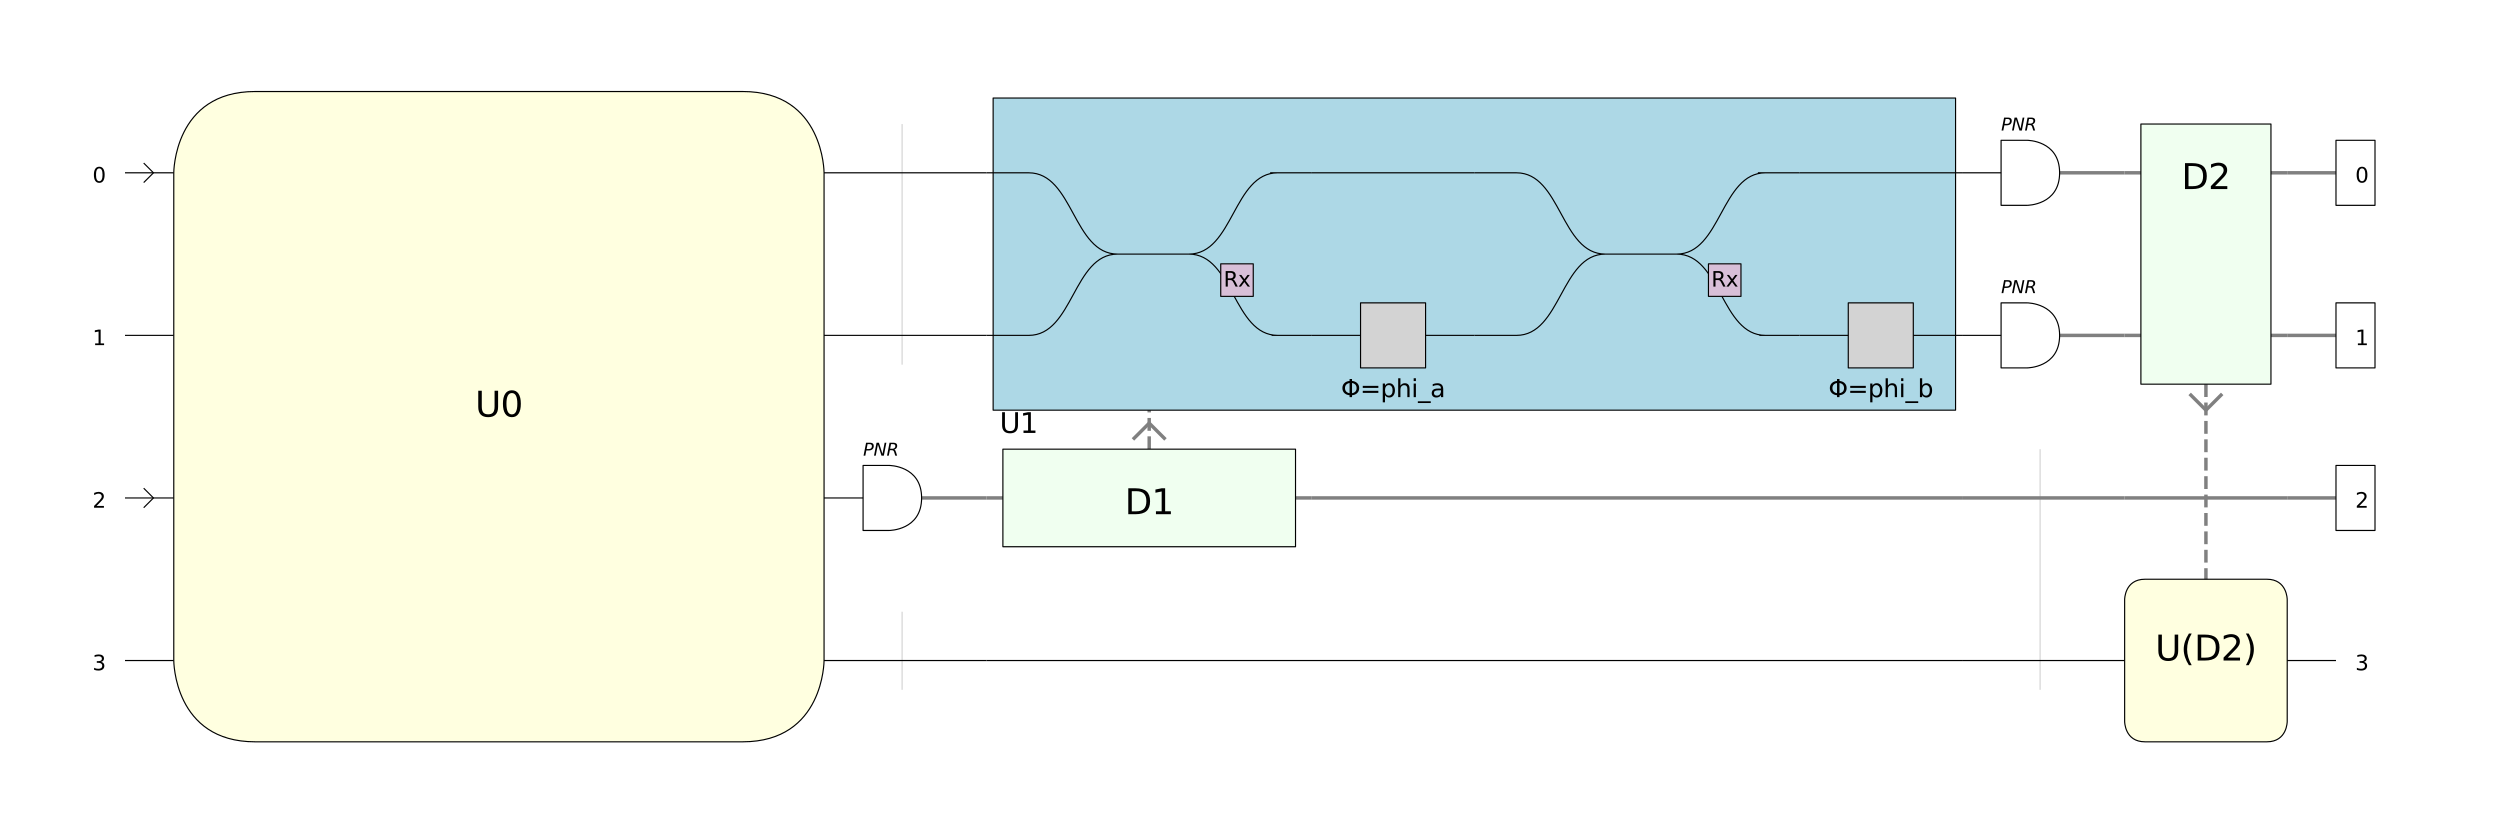<?xml version="1.0" encoding="utf-8" standalone="no"?>
<!DOCTYPE svg PUBLIC "-//W3C//DTD SVG 1.1//EN"
  "http://www.w3.org/Graphics/SVG/1.1/DTD/svg11.dtd">
<svg xmlns:xlink="http://www.w3.org/1999/xlink" width="2160pt" height="720pt" viewBox="0 0 2160 720" xmlns="http://www.w3.org/2000/svg" version="1.1">
 <defs>
  <style type="text/css">*{stroke-linejoin: round; stroke-linecap: butt}</style>
 </defs>
 <g id="figure_1">
  <g id="patch_1">
   <path d="M 0 720
L 2160 720
L 2160 0
L 0 0
z
" style="fill: #ffffff"/>
  </g>
  <g id="axes_1">
   <g id="PatchCollection_1">
    <path d="M 108 149.306
L 150.139 149.306
" clip-path="url(#staticClipPath)" style="fill: none; stroke: #000000"/>
    <path d="M 108 289.769
L 150.139 289.769
" clip-path="url(#staticClipPath)" style="fill: none; stroke: #000000"/>
    <path d="M 108 430.231
L 150.139 430.231
" clip-path="url(#staticClipPath)" style="fill: none; stroke: #000000"/>
    <path d="M 108 570.694
L 150.139 570.694
" clip-path="url(#staticClipPath)" style="fill: none; stroke: #000000"/>
    <path d="M 150.139 149.306
L 711.988 149.306
" clip-path="url(#staticClipPath)" style="fill: none; stroke: #000000"/>
    <path d="M 150.139 289.769
L 711.988 289.769
" clip-path="url(#staticClipPath)" style="fill: none; stroke: #000000"/>
    <path d="M 150.139 430.231
L 711.988 430.231
" clip-path="url(#staticClipPath)" style="fill: none; stroke: #000000"/>
    <path d="M 150.139 570.694
L 711.988 570.694
" clip-path="url(#staticClipPath)" style="fill: none; stroke: #000000"/>
    <path d="M 150.139 149.306
C 150.139 149.306 150.139 79.075 220.37 79.075
L 641.757 79.075
C 711.988 79.075 711.988 149.306 711.988 149.306
L 711.988 570.694
C 711.988 570.694 711.988 640.925 641.757 640.925
L 220.37 640.925
C 150.139 640.925 150.139 570.694 150.139 570.694
L 150.139 149.306
L 150.139 149.306
" clip-path="url(#staticClipPath)" style="fill: #ffffe0; stroke: #000000"/>
    <path d="M 779.41 107.168
L 779.41 315.052
" clip-path="url(#staticClipPath)" style="fill: none; stroke: #d3d3d3"/>
    <path d="M 711.988 149.306
L 852.451 149.306
" clip-path="url(#staticClipPath)" style="fill: none; stroke: #000000"/>
    <path d="M 711.988 289.769
L 852.451 289.769
" clip-path="url(#staticClipPath)" style="fill: none; stroke: #000000"/>
    <path d="M 711.988 430.231
L 782.22 430.231
" clip-path="url(#staticClipPath)" style="fill: none; stroke: #000000"/>
    <path d="M 782.22 430.231
L 852.451 430.231
" clip-path="url(#staticClipPath)" style="fill: none; stroke: #808080; stroke-width: 3"/>
    <path d="M 768.173 458.324
L 745.699 458.324
L 745.699 402.139
L 768.173 402.139
C 768.173 402.139 796.266 402.139 796.266 430.231
C 796.266 458.324 768.173 458.324 768.173 458.324
L 768.173 458.324
" clip-path="url(#staticClipPath)" style="fill: #ffffff; stroke: #000000"/>
    <path d="M 779.41 528.555
L 779.41 595.977
" clip-path="url(#staticClipPath)" style="fill: none; stroke: #d3d3d3"/>
    <path d="M 711.988 570.694
L 852.451 570.694
" clip-path="url(#staticClipPath)" style="fill: none; stroke: #000000"/>
    <path d="M 852.451 430.231
L 1133.376 430.231
" clip-path="url(#staticClipPath)" style="fill: none; stroke: #808080; stroke-width: 3"/>
    <path d="M 992.913 388.092
L 992.913 289.769
" clip-path="url(#staticClipPath)" style="fill: none; stroke: #ffffff; stroke-width: 4.5"/>
    <path d="M 992.913 388.092
L 992.913 289.769
" clip-path="url(#staticClipPath)" style="fill: none; stroke-dasharray: 11.1,4.8; stroke-dashoffset: 0; stroke: #808080; stroke-width: 3"/>
    <path d="M 992.913 365.618
L 978.867 379.665
" clip-path="url(#staticClipPath)" style="fill: none; stroke: #808080; stroke-width: 3"/>
    <path d="M 992.913 365.618
L 1006.96 379.665
" clip-path="url(#staticClipPath)" style="fill: none; stroke: #808080; stroke-width: 3"/>
    <path d="M 866.497 388.092
L 1119.329 388.092
L 1119.329 472.37
L 866.497 472.37
z
" clip-path="url(#staticClipPath)" style="fill: #f0fff0; stroke: #000000"/>
    <path d="M 858.069 84.694
L 1689.607 84.694
L 1689.607 354.382
L 858.069 354.382
z
" clip-path="url(#staticClipPath)" style="fill: #add8e6; stroke: #000000"/>
    <path d="M 888.814 149.306
C 927.328 149.306 927.156 219.538 965.675 219.538
M 965.68 219.538
C 927.161 219.538 927.334 289.769 888.819 289.769
M 965.68 219.538
L 1027.16 219.538
M 1027.16 219.538
C 1065.679 219.538 1065.506 149.306 1104.021 149.306
M 1027.16 219.538
C 1065.68 219.538 1065.507 289.769 1104.021 289.769
M 852.458 149.306
L 888.978 149.306
M 888.983 289.769
L 852.458 289.769
M 1098.676 289.769
L 1133.383 289.769
M 1097.409 149.306
L 1133.383 149.306
" clip-path="url(#staticClipPath)" style="fill: none; stroke: #000000"/>
    <path d="M 1054.717 227.965
L 1082.809 227.965
L 1082.809 256.058
L 1054.717 256.058
z
" clip-path="url(#staticClipPath)" style="fill: #d8bfd8; stroke: #000000"/>
    <path d="M 1133.376 289.769
L 1189.561 289.769
M 1217.653 289.769
L 1273.838 289.769
" clip-path="url(#staticClipPath)" style="fill: none; stroke: #000000"/>
    <path d="M 1175.514 261.676
L 1231.699 261.676
L 1231.699 317.861
L 1175.514 317.861
z
" clip-path="url(#staticClipPath)" style="fill: #d3d3d3; stroke: #000000"/>
    <path d="M 1133.376 149.306
L 1273.838 149.306
" clip-path="url(#staticClipPath)" style="fill: none; stroke: #000000"/>
    <path d="M 1310.202 149.306
C 1348.715 149.306 1348.543 219.538 1387.063 219.538
M 1387.068 219.538
C 1348.548 219.538 1348.721 289.769 1310.207 289.769
M 1387.068 219.538
L 1448.547 219.538
M 1448.547 219.538
C 1487.066 219.538 1486.893 149.306 1525.408 149.306
M 1448.548 219.538
C 1487.067 219.538 1486.894 289.769 1525.409 289.769
M 1273.845 149.306
L 1310.366 149.306
M 1310.371 289.769
L 1273.845 289.769
M 1520.063 289.769
L 1554.77 289.769
M 1518.796 149.306
L 1554.77 149.306
" clip-path="url(#staticClipPath)" style="fill: none; stroke: #000000"/>
    <path d="M 1476.104 227.965
L 1504.197 227.965
L 1504.197 256.058
L 1476.104 256.058
z
" clip-path="url(#staticClipPath)" style="fill: #d8bfd8; stroke: #000000"/>
    <path d="M 1554.763 289.769
L 1610.948 289.769
M 1639.04 289.769
L 1695.225 289.769
" clip-path="url(#staticClipPath)" style="fill: none; stroke: #000000"/>
    <path d="M 1596.902 261.676
L 1653.087 261.676
L 1653.087 317.861
L 1596.902 317.861
z
" clip-path="url(#staticClipPath)" style="fill: #d3d3d3; stroke: #000000"/>
    <path d="M 1554.763 149.306
L 1695.225 149.306
" clip-path="url(#staticClipPath)" style="fill: none; stroke: #000000"/>
    <path d="M 1133.376 430.231
L 1695.225 430.231
" clip-path="url(#staticClipPath)" style="fill: none; stroke: #808080; stroke-width: 3"/>
    <path d="M 852.451 570.694
L 1695.225 570.694
" clip-path="url(#staticClipPath)" style="fill: none; stroke: #000000"/>
    <path d="M 1695.225 149.306
L 1765.457 149.306
" clip-path="url(#staticClipPath)" style="fill: none; stroke: #000000"/>
    <path d="M 1765.457 149.306
L 1835.688 149.306
" clip-path="url(#staticClipPath)" style="fill: none; stroke: #808080; stroke-width: 3"/>
    <path d="M 1751.41 177.399
L 1728.936 177.399
L 1728.936 121.214
L 1751.41 121.214
C 1751.41 121.214 1779.503 121.214 1779.503 149.306
C 1779.503 177.399 1751.41 177.399 1751.41 177.399
L 1751.41 177.399
" clip-path="url(#staticClipPath)" style="fill: #ffffff; stroke: #000000"/>
    <path d="M 1695.225 289.769
L 1765.457 289.769
" clip-path="url(#staticClipPath)" style="fill: none; stroke: #000000"/>
    <path d="M 1765.457 289.769
L 1835.688 289.769
" clip-path="url(#staticClipPath)" style="fill: none; stroke: #808080; stroke-width: 3"/>
    <path d="M 1751.41 317.861
L 1728.936 317.861
L 1728.936 261.676
L 1751.41 261.676
C 1751.41 261.676 1779.503 261.676 1779.503 289.769
C 1779.503 317.861 1751.41 317.861 1751.41 317.861
L 1751.41 317.861
" clip-path="url(#staticClipPath)" style="fill: #ffffff; stroke: #000000"/>
    <path d="M 1762.647 388.092
L 1762.647 595.977
" clip-path="url(#staticClipPath)" style="fill: none; stroke: #d3d3d3"/>
    <path d="M 1695.225 430.231
L 1835.688 430.231
" clip-path="url(#staticClipPath)" style="fill: none; stroke: #808080; stroke-width: 3"/>
    <path d="M 1695.225 570.694
L 1835.688 570.694
" clip-path="url(#staticClipPath)" style="fill: none; stroke: #000000"/>
    <path d="M 1835.688 149.306
L 1976.15 149.306
" clip-path="url(#staticClipPath)" style="fill: none; stroke: #808080; stroke-width: 3"/>
    <path d="M 1835.688 289.769
L 1976.15 289.769
" clip-path="url(#staticClipPath)" style="fill: none; stroke: #808080; stroke-width: 3"/>
    <path d="M 1905.919 331.908
L 1905.919 514.509
" clip-path="url(#staticClipPath)" style="fill: none; stroke: #ffffff; stroke-width: 4.5"/>
    <path d="M 1905.919 331.908
L 1905.919 514.509
" clip-path="url(#staticClipPath)" style="fill: none; stroke-dasharray: 11.1,4.8; stroke-dashoffset: 0; stroke: #808080; stroke-width: 3"/>
    <path d="M 1905.919 354.382
L 1891.873 340.335
" clip-path="url(#staticClipPath)" style="fill: none; stroke: #808080; stroke-width: 3"/>
    <path d="M 1905.919 354.382
L 1919.965 340.335
" clip-path="url(#staticClipPath)" style="fill: none; stroke: #808080; stroke-width: 3"/>
    <path d="M 1849.734 107.168
L 1962.104 107.168
L 1962.104 331.908
L 1849.734 331.908
z
" clip-path="url(#staticClipPath)" style="fill: #f0fff0; stroke: #000000"/>
    <path d="M 1835.688 570.694
L 1976.15 570.694
" clip-path="url(#staticClipPath)" style="fill: none; stroke: #000000"/>
    <path d="M 1835.688 518.02
C 1835.688 518.02 1835.688 500.462 1853.246 500.462
L 1958.592 500.462
C 1976.15 500.462 1976.15 518.02 1976.15 518.02
L 1976.15 623.367
C 1976.15 623.367 1976.15 640.925 1958.592 640.925
L 1853.246 640.925
C 1835.688 640.925 1835.688 623.367 1835.688 623.367
L 1835.688 518.02
L 1835.688 518.02
" clip-path="url(#staticClipPath)" style="fill: #ffffe0; stroke: #000000"/>
    <path d="M 1835.688 430.231
L 1976.15 430.231
" clip-path="url(#staticClipPath)" style="fill: none; stroke: #808080; stroke-width: 3"/>
    <path d="M 1976.15 149.306
L 2018.289 149.306
" clip-path="url(#staticClipPath)" style="fill: none; stroke: #808080; stroke-width: 3"/>
    <path d="M 1976.15 289.769
L 2018.289 289.769
" clip-path="url(#staticClipPath)" style="fill: none; stroke: #808080; stroke-width: 3"/>
    <path d="M 1976.15 430.231
L 2018.289 430.231
" clip-path="url(#staticClipPath)" style="fill: none; stroke: #808080; stroke-width: 3"/>
    <path d="M 1976.15 570.694
L 2018.289 570.694
" clip-path="url(#staticClipPath)" style="fill: none; stroke: #000000"/>
    <path d="M 124.153 140.879
L 132.581 149.306
L 124.153 157.734
" clip-path="url(#staticClipPath)" style="fill: none; stroke: #000000"/>
    <path d="M 124.153 421.803
L 132.581 430.231
L 124.153 438.659
" clip-path="url(#staticClipPath)" style="fill: none; stroke: #000000"/>
    <path d="M 2018.289 121.214
L 2052 121.214
L 2052 177.399
L 2018.289 177.399
z
" clip-path="url(#staticClipPath)" style="fill: #ffffff; stroke: #000000"/>
    <path d="M 2018.289 261.676
L 2052 261.676
L 2052 317.861
L 2018.289 317.861
z
" clip-path="url(#staticClipPath)" style="fill: #ffffff; stroke: #000000"/>
    <path d="M 2018.289 402.139
L 2052 402.139
L 2052 458.324
L 2018.289 458.324
z
" clip-path="url(#staticClipPath)" style="fill: #ffffff; stroke: #000000"/>
   </g>
   <g id="text_1">
    <!-- U0 -->
    <g transform="translate(410.542 360) scale(0.3 -0.3)">
     <defs>
      <path id="DejaVuSans-55" d="M 556 4666
L 1191 4666
L 1191 1831
Q 1191 1081 1462 751
Q 1734 422 2344 422
Q 2950 422 3222 751
Q 3494 1081 3494 1831
L 3494 4666
L 4128 4666
L 4128 1753
Q 4128 841 3676 375
Q 3225 -91 2344 -91
Q 1459 -91 1007 375
Q 556 841 556 1753
L 556 4666
z
" transform="scale(0.016)"/>
      <path id="DejaVuSans-30" d="M 2034 4250
Q 1547 4250 1301 3770
Q 1056 3291 1056 2328
Q 1056 1369 1301 889
Q 1547 409 2034 409
Q 2525 409 2770 889
Q 3016 1369 3016 2328
Q 3016 3291 2770 3770
Q 2525 4250 2034 4250
z
M 2034 4750
Q 2819 4750 3233 4129
Q 3647 3509 3647 2328
Q 3647 1150 3233 529
Q 2819 -91 2034 -91
Q 1250 -91 836 529
Q 422 1150 422 2328
Q 422 3509 836 4129
Q 1250 4750 2034 4750
z
" transform="scale(0.016)"/>
     </defs>
     <use xlink:href="#DejaVuSans-55"/>
     <use xlink:href="#DejaVuSans-30" x="73.193"/>
    </g>
   </g>
   <g id="text_2">
    <!-- PNR -->
    <g transform="translate(745.699 393.711) scale(0.15 -0.15)">
     <defs>
      <path id="DejaVuSans-Oblique-50" d="M 1081 4666
L 2541 4666
Q 3178 4666 3512 4369
Q 3847 4072 3847 3500
Q 3847 2731 3353 2303
Q 2859 1875 1966 1875
L 1172 1875
L 806 0
L 172 0
L 1081 4666
z
M 1613 4147
L 1275 2394
L 2069 2394
Q 2606 2394 2893 2669
Q 3181 2944 3181 3456
Q 3181 3784 2986 3965
Q 2791 4147 2438 4147
L 1613 4147
z
" transform="scale(0.016)"/>
      <path id="DejaVuSans-Oblique-4e" d="M 1081 4666
L 1931 4666
L 3219 666
L 4000 4666
L 4616 4666
L 3706 0
L 2853 0
L 1569 4025
L 788 0
L 172 0
L 1081 4666
z
" transform="scale(0.016)"/>
      <path id="DejaVuSans-Oblique-52" d="M 1613 4147
L 1294 2491
L 2106 2491
Q 2584 2491 2879 2755
Q 3175 3019 3175 3444
Q 3175 3784 2976 3965
Q 2778 4147 2406 4147
L 1613 4147
z
M 2772 2241
Q 2972 2194 3105 2009
Q 3238 1825 3413 1275
L 3809 0
L 3144 0
L 2778 1197
Q 2638 1659 2453 1815
Q 2269 1972 1888 1972
L 1191 1972
L 806 0
L 172 0
L 1081 4666
L 2503 4666
Q 3150 4666 3495 4373
Q 3841 4081 3841 3531
Q 3841 3044 3547 2687
Q 3253 2331 2772 2241
z
" transform="scale(0.016)"/>
     </defs>
     <use xlink:href="#DejaVuSans-Oblique-50"/>
     <use xlink:href="#DejaVuSans-Oblique-4e" x="60.303"/>
     <use xlink:href="#DejaVuSans-Oblique-52" x="135.107"/>
    </g>
   </g>
   <g id="text_3">
    <!-- D1 -->
    <g transform="translate(971.82 444.277) scale(0.3 -0.3)">
     <defs>
      <path id="DejaVuSans-44" d="M 1259 4147
L 1259 519
L 2022 519
Q 2988 519 3436 956
Q 3884 1394 3884 2338
Q 3884 3275 3436 3711
Q 2988 4147 2022 4147
L 1259 4147
z
M 628 4666
L 1925 4666
Q 3281 4666 3915 4102
Q 4550 3538 4550 2338
Q 4550 1131 3912 565
Q 3275 0 1925 0
L 628 0
L 628 4666
z
" transform="scale(0.016)"/>
      <path id="DejaVuSans-31" d="M 794 531
L 1825 531
L 1825 4091
L 703 3866
L 703 4441
L 1819 4666
L 2450 4666
L 2450 531
L 3481 531
L 3481 0
L 794 0
L 794 531
z
" transform="scale(0.016)"/>
     </defs>
     <use xlink:href="#DejaVuSans-44"/>
     <use xlink:href="#DejaVuSans-31" x="77.002"/>
    </g>
   </g>
   <g id="text_4">
    <!-- U1 -->
    <g transform="translate(863.688 374.046) scale(0.24 -0.24)">
     <use xlink:href="#DejaVuSans-55"/>
     <use xlink:href="#DejaVuSans-31" x="73.193"/>
    </g>
   </g>
   <g id="text_5">
    <!-- Rx -->
    <g transform="translate(1057.183 247.63) scale(0.18 -0.18)">
     <defs>
      <path id="DejaVuSans-52" d="M 2841 2188
Q 3044 2119 3236 1894
Q 3428 1669 3622 1275
L 4263 0
L 3584 0
L 2988 1197
Q 2756 1666 2539 1819
Q 2322 1972 1947 1972
L 1259 1972
L 1259 0
L 628 0
L 628 4666
L 2053 4666
Q 2853 4666 3247 4331
Q 3641 3997 3641 3322
Q 3641 2881 3436 2590
Q 3231 2300 2841 2188
z
M 1259 4147
L 1259 2491
L 2053 2491
Q 2509 2491 2742 2702
Q 2975 2913 2975 3322
Q 2975 3731 2742 3939
Q 2509 4147 2053 4147
L 1259 4147
z
" transform="scale(0.016)"/>
      <path id="DejaVuSans-78" d="M 3513 3500
L 2247 1797
L 3578 0
L 2900 0
L 1881 1375
L 863 0
L 184 0
L 1544 1831
L 300 3500
L 978 3500
L 1906 2253
L 2834 3500
L 3513 3500
z
" transform="scale(0.016)"/>
     </defs>
     <use xlink:href="#DejaVuSans-52"/>
     <use xlink:href="#DejaVuSans-78" x="69.482"/>
    </g>
   </g>
   <g id="text_6">
    <!-- Φ=phi_a -->
    <g transform="translate(1158.621 343.145) scale(0.21 -0.21)">
     <defs>
      <path id="DejaVuSans-3a6" d="M 2206 3644
Q 1738 3578 1431 3306
Q 1025 2947 1025 2328
Q 1025 1713 1431 1353
Q 1738 1081 2206 1016
L 2206 3644
z
M 2838 1016
Q 3306 1081 3613 1353
Q 4013 1713 4013 2328
Q 4013 2947 3613 3306
Q 3306 3578 2838 3644
L 2838 1016
z
M 2206 494
Q 1444 563 950 981
Q 359 1481 359 2328
Q 359 3175 950 3678
Q 1441 4100 2206 4169
L 2206 4666
L 2838 4666
L 2838 4169
Q 3600 4097 4091 3678
Q 4678 3175 4678 2328
Q 4678 1484 4091 981
Q 3600 563 2838 491
L 2838 0
L 2206 0
L 2206 494
z
" transform="scale(0.016)"/>
      <path id="DejaVuSans-3d" d="M 678 2906
L 4684 2906
L 4684 2381
L 678 2381
L 678 2906
z
M 678 1631
L 4684 1631
L 4684 1100
L 678 1100
L 678 1631
z
" transform="scale(0.016)"/>
      <path id="DejaVuSans-70" d="M 1159 525
L 1159 -1331
L 581 -1331
L 581 3500
L 1159 3500
L 1159 2969
Q 1341 3281 1617 3432
Q 1894 3584 2278 3584
Q 2916 3584 3314 3078
Q 3713 2572 3713 1747
Q 3713 922 3314 415
Q 2916 -91 2278 -91
Q 1894 -91 1617 61
Q 1341 213 1159 525
z
M 3116 1747
Q 3116 2381 2855 2742
Q 2594 3103 2138 3103
Q 1681 3103 1420 2742
Q 1159 2381 1159 1747
Q 1159 1113 1420 752
Q 1681 391 2138 391
Q 2594 391 2855 752
Q 3116 1113 3116 1747
z
" transform="scale(0.016)"/>
      <path id="DejaVuSans-68" d="M 3513 2113
L 3513 0
L 2938 0
L 2938 2094
Q 2938 2591 2744 2837
Q 2550 3084 2163 3084
Q 1697 3084 1428 2787
Q 1159 2491 1159 1978
L 1159 0
L 581 0
L 581 4863
L 1159 4863
L 1159 2956
Q 1366 3272 1645 3428
Q 1925 3584 2291 3584
Q 2894 3584 3203 3211
Q 3513 2838 3513 2113
z
" transform="scale(0.016)"/>
      <path id="DejaVuSans-69" d="M 603 3500
L 1178 3500
L 1178 0
L 603 0
L 603 3500
z
M 603 4863
L 1178 4863
L 1178 4134
L 603 4134
L 603 4863
z
" transform="scale(0.016)"/>
      <path id="DejaVuSans-5f" d="M 3263 -1063
L 3263 -1509
L -63 -1509
L -63 -1063
L 3263 -1063
z
" transform="scale(0.016)"/>
      <path id="DejaVuSans-61" d="M 2194 1759
Q 1497 1759 1228 1600
Q 959 1441 959 1056
Q 959 750 1161 570
Q 1363 391 1709 391
Q 2188 391 2477 730
Q 2766 1069 2766 1631
L 2766 1759
L 2194 1759
z
M 3341 1997
L 3341 0
L 2766 0
L 2766 531
Q 2569 213 2275 61
Q 1981 -91 1556 -91
Q 1019 -91 701 211
Q 384 513 384 1019
Q 384 1609 779 1909
Q 1175 2209 1959 2209
L 2766 2209
L 2766 2266
Q 2766 2663 2505 2880
Q 2244 3097 1772 3097
Q 1472 3097 1187 3025
Q 903 2953 641 2809
L 641 3341
Q 956 3463 1253 3523
Q 1550 3584 1831 3584
Q 2591 3584 2966 3190
Q 3341 2797 3341 1997
z
" transform="scale(0.016)"/>
     </defs>
     <use xlink:href="#DejaVuSans-3a6"/>
     <use xlink:href="#DejaVuSans-3d" x="78.711"/>
     <use xlink:href="#DejaVuSans-70" x="162.5"/>
     <use xlink:href="#DejaVuSans-68" x="225.977"/>
     <use xlink:href="#DejaVuSans-69" x="289.355"/>
     <use xlink:href="#DejaVuSans-5f" x="317.139"/>
     <use xlink:href="#DejaVuSans-61" x="367.139"/>
    </g>
   </g>
   <g id="text_7">
    <!-- Rx -->
    <g transform="translate(1478.57 247.63) scale(0.18 -0.18)">
     <use xlink:href="#DejaVuSans-52"/>
     <use xlink:href="#DejaVuSans-78" x="69.482"/>
    </g>
   </g>
   <g id="text_8">
    <!-- Φ=phi_b -->
    <g transform="translate(1579.777 343.145) scale(0.21 -0.21)">
     <defs>
      <path id="DejaVuSans-62" d="M 3116 1747
Q 3116 2381 2855 2742
Q 2594 3103 2138 3103
Q 1681 3103 1420 2742
Q 1159 2381 1159 1747
Q 1159 1113 1420 752
Q 1681 391 2138 391
Q 2594 391 2855 752
Q 3116 1113 3116 1747
z
M 1159 2969
Q 1341 3281 1617 3432
Q 1894 3584 2278 3584
Q 2916 3584 3314 3078
Q 3713 2572 3713 1747
Q 3713 922 3314 415
Q 2916 -91 2278 -91
Q 1894 -91 1617 61
Q 1341 213 1159 525
L 1159 0
L 581 0
L 581 4863
L 1159 4863
L 1159 2969
z
" transform="scale(0.016)"/>
     </defs>
     <use xlink:href="#DejaVuSans-3a6"/>
     <use xlink:href="#DejaVuSans-3d" x="78.711"/>
     <use xlink:href="#DejaVuSans-70" x="162.5"/>
     <use xlink:href="#DejaVuSans-68" x="225.977"/>
     <use xlink:href="#DejaVuSans-69" x="289.355"/>
     <use xlink:href="#DejaVuSans-5f" x="317.139"/>
     <use xlink:href="#DejaVuSans-62" x="367.139"/>
    </g>
   </g>
   <g id="text_9">
    <!-- PNR -->
    <g transform="translate(1728.936 112.786) scale(0.15 -0.15)">
     <use xlink:href="#DejaVuSans-Oblique-50"/>
     <use xlink:href="#DejaVuSans-Oblique-4e" x="60.303"/>
     <use xlink:href="#DejaVuSans-Oblique-52" x="135.107"/>
    </g>
   </g>
   <g id="text_10">
    <!-- PNR -->
    <g transform="translate(1728.936 253.249) scale(0.15 -0.15)">
     <use xlink:href="#DejaVuSans-Oblique-50"/>
     <use xlink:href="#DejaVuSans-Oblique-4e" x="60.303"/>
     <use xlink:href="#DejaVuSans-Oblique-52" x="135.107"/>
    </g>
   </g>
   <g id="text_11">
    <!-- D2 -->
    <g transform="translate(1884.825 163.353) scale(0.3 -0.3)">
     <defs>
      <path id="DejaVuSans-32" d="M 1228 531
L 3431 531
L 3431 0
L 469 0
L 469 531
Q 828 903 1448 1529
Q 2069 2156 2228 2338
Q 2531 2678 2651 2914
Q 2772 3150 2772 3378
Q 2772 3750 2511 3984
Q 2250 4219 1831 4219
Q 1534 4219 1204 4116
Q 875 4013 500 3803
L 500 4441
Q 881 4594 1212 4672
Q 1544 4750 1819 4750
Q 2544 4750 2975 4387
Q 3406 4025 3406 3419
Q 3406 3131 3298 2873
Q 3191 2616 2906 2266
Q 2828 2175 2409 1742
Q 1991 1309 1228 531
z
" transform="scale(0.016)"/>
     </defs>
     <use xlink:href="#DejaVuSans-44"/>
     <use xlink:href="#DejaVuSans-32" x="77.002"/>
    </g>
   </g>
   <g id="text_12">
    <!-- U(D2) -->
    <g transform="translate(1862.143 570.694) scale(0.3 -0.3)">
     <defs>
      <path id="DejaVuSans-28" d="M 1984 4856
Q 1566 4138 1362 3434
Q 1159 2731 1159 2009
Q 1159 1288 1364 580
Q 1569 -128 1984 -844
L 1484 -844
Q 1016 -109 783 600
Q 550 1309 550 2009
Q 550 2706 781 3412
Q 1013 4119 1484 4856
L 1984 4856
z
" transform="scale(0.016)"/>
      <path id="DejaVuSans-29" d="M 513 4856
L 1013 4856
Q 1481 4119 1714 3412
Q 1947 2706 1947 2009
Q 1947 1309 1714 600
Q 1481 -109 1013 -844
L 513 -844
Q 928 -128 1133 580
Q 1338 1288 1338 2009
Q 1338 2731 1133 3434
Q 928 4138 513 4856
z
" transform="scale(0.016)"/>
     </defs>
     <use xlink:href="#DejaVuSans-55"/>
     <use xlink:href="#DejaVuSans-28" x="73.193"/>
     <use xlink:href="#DejaVuSans-44" x="112.207"/>
     <use xlink:href="#DejaVuSans-32" x="189.209"/>
     <use xlink:href="#DejaVuSans-29" x="252.832"/>
    </g>
   </g>
   <g id="text_13">
    <!-- 0 -->
    <g transform="translate(2034.929 157.734) scale(0.18 -0.18)">
     <use xlink:href="#DejaVuSans-30"/>
    </g>
   </g>
   <g id="text_14">
    <!-- 1 -->
    <g transform="translate(2034.929 298.197) scale(0.18 -0.18)">
     <use xlink:href="#DejaVuSans-31"/>
    </g>
   </g>
   <g id="text_15">
    <!-- 2 -->
    <g transform="translate(2034.929 438.659) scale(0.18 -0.18)">
     <use xlink:href="#DejaVuSans-32"/>
    </g>
   </g>
   <g id="text_16">
    <!-- 3 -->
    <g transform="translate(2034.929 579.121) scale(0.18 -0.18)">
     <defs>
      <path id="DejaVuSans-33" d="M 2597 2516
Q 3050 2419 3304 2112
Q 3559 1806 3559 1356
Q 3559 666 3084 287
Q 2609 -91 1734 -91
Q 1441 -91 1130 -33
Q 819 25 488 141
L 488 750
Q 750 597 1062 519
Q 1375 441 1716 441
Q 2309 441 2620 675
Q 2931 909 2931 1356
Q 2931 1769 2642 2001
Q 2353 2234 1838 2234
L 1294 2234
L 1294 2753
L 1863 2753
Q 2328 2753 2575 2939
Q 2822 3125 2822 3475
Q 2822 3834 2567 4026
Q 2313 4219 1838 4219
Q 1578 4219 1281 4162
Q 984 4106 628 3988
L 628 4550
Q 988 4650 1302 4700
Q 1616 4750 1894 4750
Q 2613 4750 3031 4423
Q 3450 4097 3450 3541
Q 3450 3153 3228 2886
Q 3006 2619 2597 2516
z
" transform="scale(0.016)"/>
     </defs>
     <use xlink:href="#DejaVuSans-33"/>
    </g>
   </g>
   <g id="text_17">
    <!-- 0 -->
    <g transform="translate(79.908 157.734) scale(0.18 -0.18)">
     <use xlink:href="#DejaVuSans-30"/>
    </g>
   </g>
   <g id="text_18">
    <!-- 1 -->
    <g transform="translate(79.908 298.197) scale(0.18 -0.18)">
     <use xlink:href="#DejaVuSans-31"/>
    </g>
   </g>
   <g id="text_19">
    <!-- 2 -->
    <g transform="translate(79.908 438.659) scale(0.18 -0.18)">
     <use xlink:href="#DejaVuSans-32"/>
    </g>
   </g>
   <g id="text_20">
    <!-- 3 -->
    <g transform="translate(79.908 579.121) scale(0.18 -0.18)">
     <use xlink:href="#DejaVuSans-33"/>
    </g>
   </g>
  </g>
 </g>
 <defs>
  <clipPath id="staticClipPath">
   <rect x="10.8" y="10.8" width="2138.4" height="698.4"/>
  </clipPath>
 </defs>
</svg>
